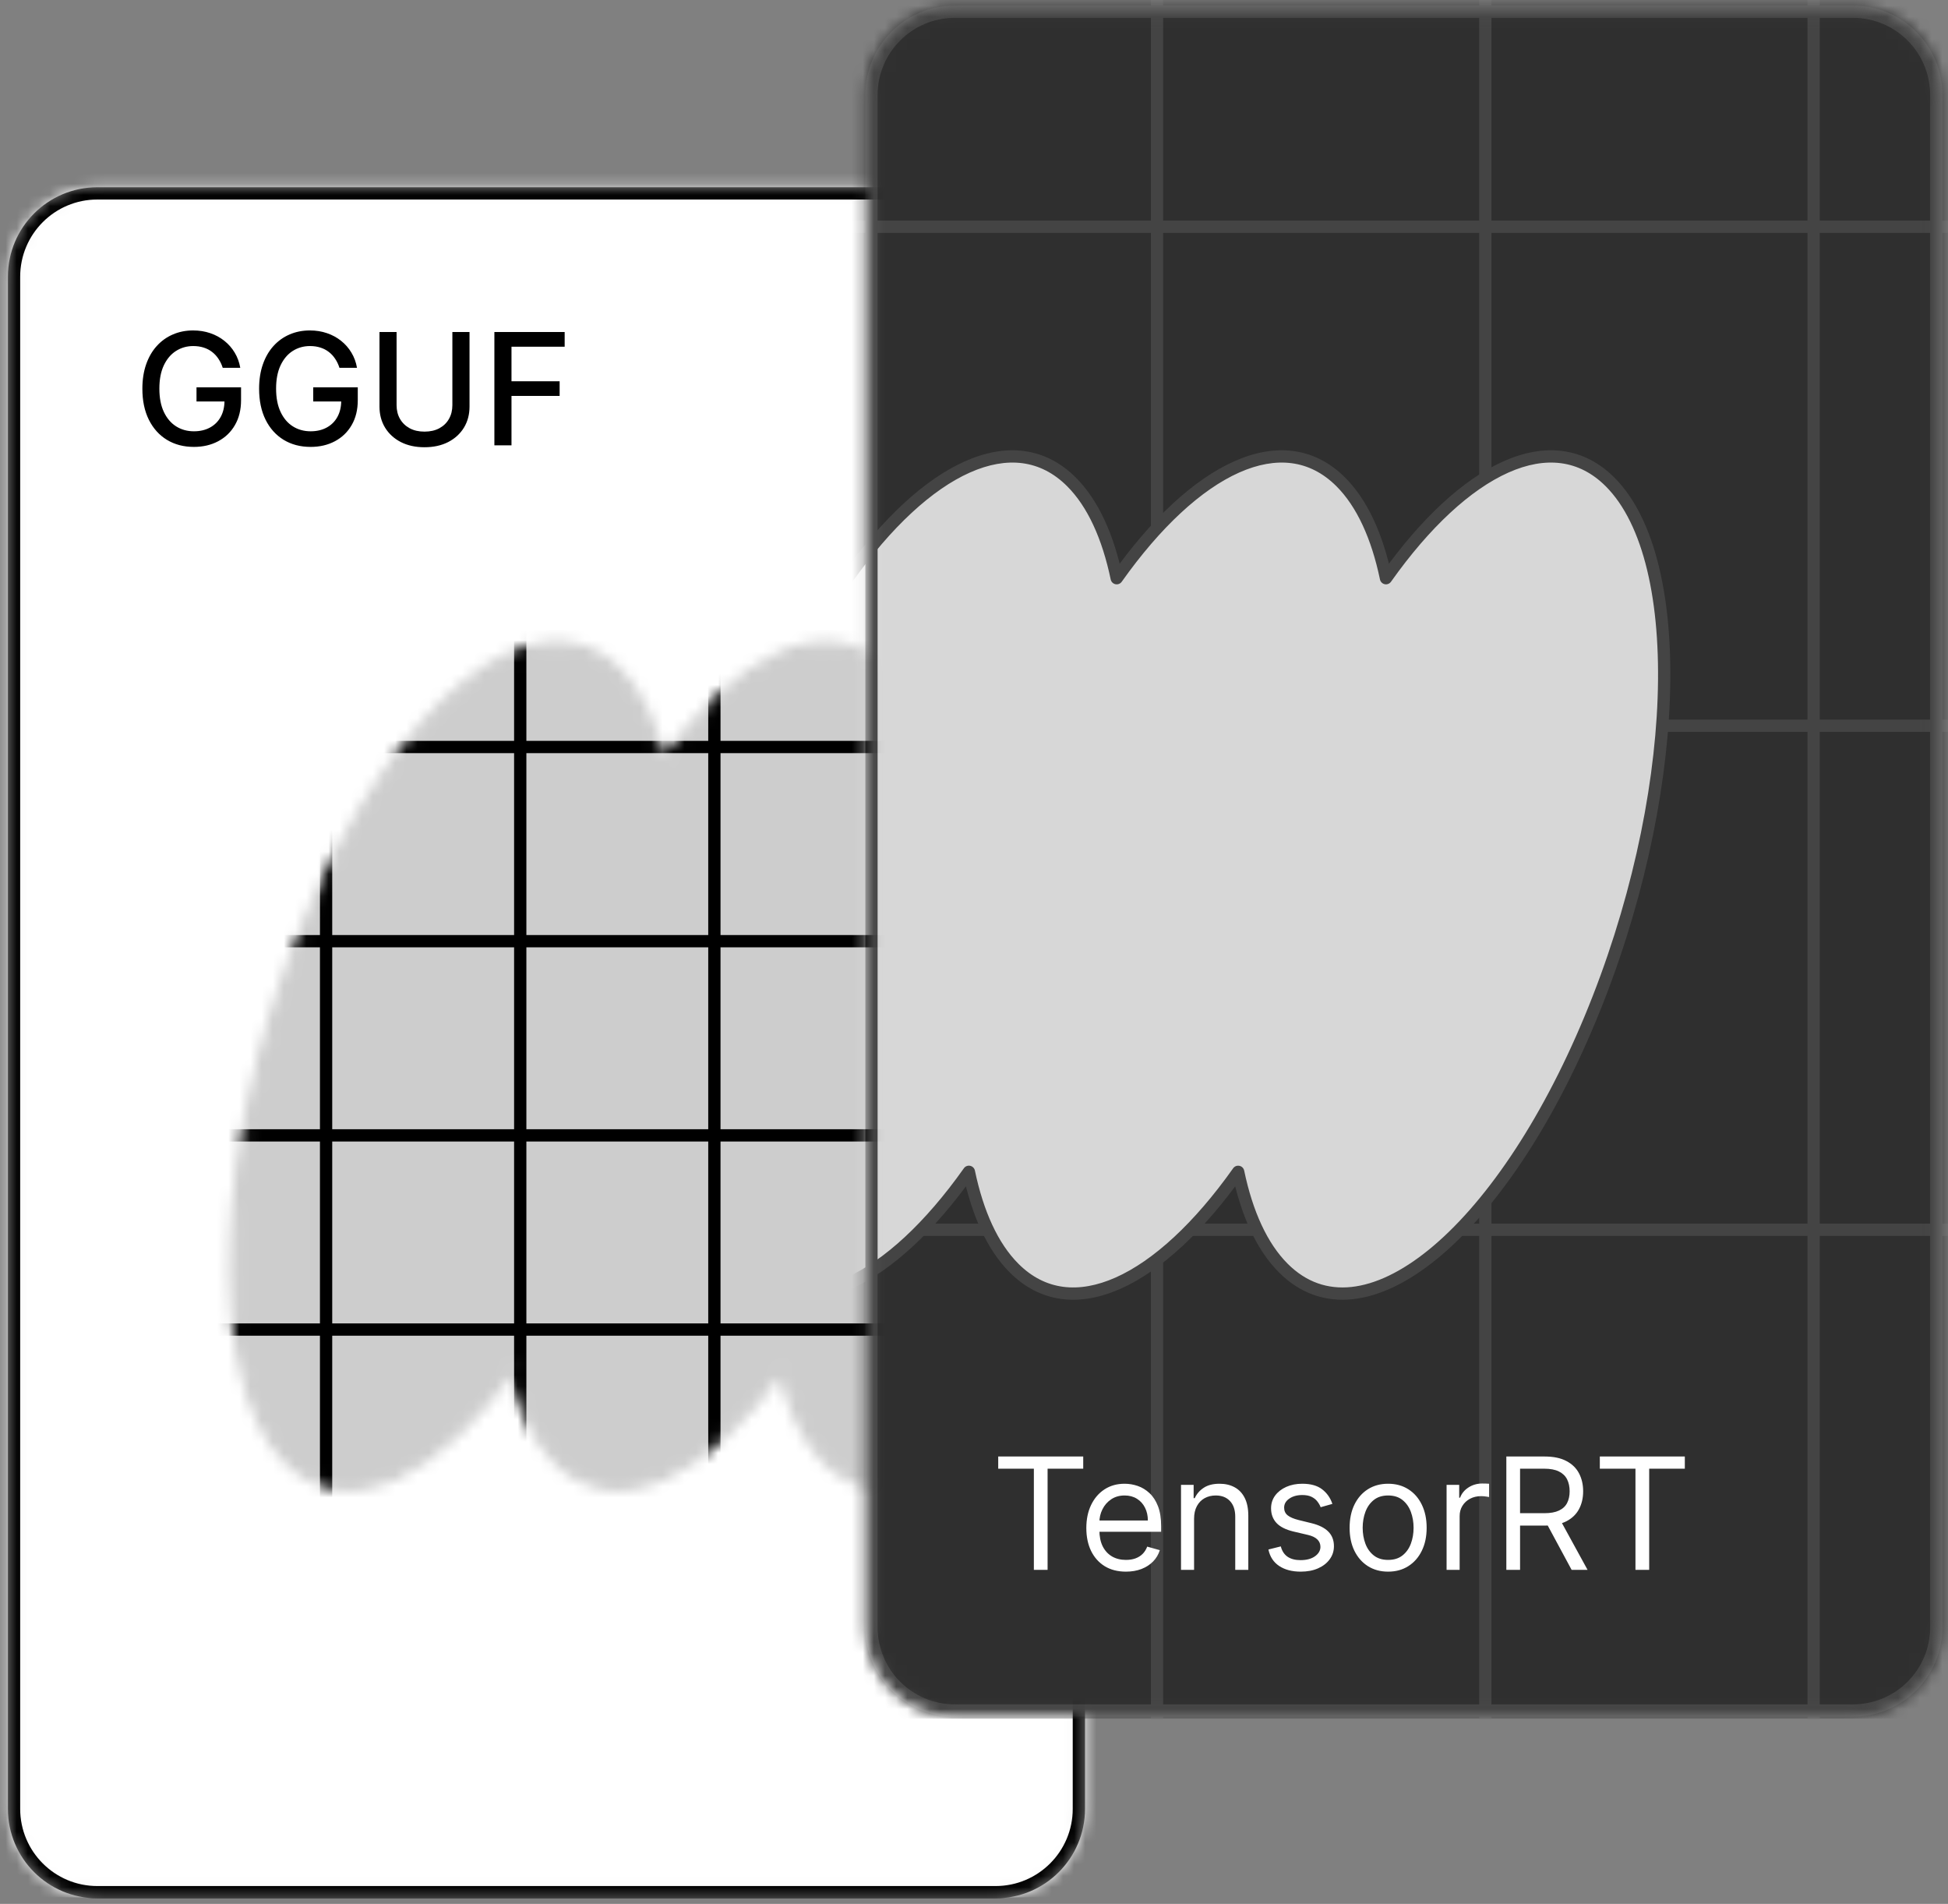 <svg width="175" height="171" viewBox="0 0 175 171" fill="none" xmlns="http://www.w3.org/2000/svg">
<rect x="0" y="0" width="175" height="171" fill="#808080" stroke="none"/>
<mask id="mask0_335_8197" style="mask-type:alpha" maskUnits="userSpaceOnUse" x="0" y="16" width="98" height="155">
<path d="M8.745 17.369C4.612 17.369 1.262 20.72 1.262 24.853L1.262 162.465C1.262 166.598 4.612 169.948 8.745 169.948L89.438 169.948C93.571 169.948 96.921 166.598 96.921 162.465L96.921 24.853C96.921 20.72 93.571 17.369 89.438 17.369L8.745 17.369Z" fill="white" stroke="black" stroke-width="1.103"/>
</mask>
<g mask="url(#mask0_335_8197)">
<path d="M8.745 17.369C4.612 17.369 1.262 20.72 1.262 24.853L1.262 162.465C1.262 166.598 4.612 169.948 8.745 169.948L89.438 169.948C93.571 169.948 96.921 166.598 96.921 162.465L96.921 24.853C96.921 20.72 93.571 17.369 89.438 17.369L8.745 17.369Z" fill="#454545" stroke="black" stroke-width="1.103"/>
<rect x="-2.499" y="-7.482" width="116.916" height="177.895" fill="white"/>
<mask id="mask1_335_8197" style="mask-type:alpha" maskUnits="userSpaceOnUse" x="20" y="57" width="138" height="77">
<path fill-rule="evenodd" clip-rule="evenodd" d="M127.917 60.427C122.75 55.26 114.833 59.121 107.781 69.076C107.002 65.35 105.653 62.356 103.722 60.425C98.556 55.259 90.641 59.118 83.59 69.069C82.811 65.346 81.462 62.355 79.532 60.425C74.366 55.258 66.451 59.118 59.4 69.068C58.621 65.345 57.273 62.354 55.343 60.425C48.22 53.302 35.875 63.334 27.768 82.832C19.662 102.329 18.865 123.909 25.987 131.031C31.154 136.198 39.068 132.338 46.119 122.388C46.898 126.111 48.247 129.102 50.177 131.031C55.343 136.198 63.258 132.338 70.309 122.387C71.088 126.111 72.437 129.102 74.366 131.032C79.534 136.2 87.45 132.338 94.503 122.383C95.282 126.109 96.63 129.103 98.561 131.034C103.729 136.201 111.645 132.339 118.697 122.385C119.476 126.109 120.825 129.101 122.755 131.031C129.878 138.154 142.223 128.122 150.329 108.625C158.436 89.127 159.233 67.547 152.111 60.425C146.943 55.257 139.027 59.119 131.975 69.073C131.196 65.349 129.847 62.357 127.917 60.427Z" fill="#FF8577"/>
<path d="M107.781 69.076L107.241 69.189C107.286 69.404 107.454 69.572 107.669 69.617C107.883 69.661 108.104 69.574 108.231 69.395L107.781 69.076ZM127.917 60.427L128.307 60.037L127.917 60.427ZM103.722 60.425L104.112 60.035L103.722 60.425ZM83.59 69.069L83.05 69.182C83.095 69.397 83.263 69.565 83.477 69.61C83.692 69.654 83.913 69.567 84.04 69.388L83.59 69.069ZM59.4 69.068L58.86 69.181C58.905 69.396 59.073 69.564 59.288 69.609C59.503 69.653 59.723 69.566 59.85 69.387L59.4 69.068ZM27.768 82.832L27.259 82.62L27.768 82.832ZM25.987 131.031L26.377 130.641V130.641L25.987 131.031ZM46.119 122.388L46.659 122.275C46.614 122.06 46.447 121.892 46.232 121.848C46.017 121.803 45.796 121.89 45.669 122.069L46.119 122.388ZM50.177 131.031L49.786 131.422L49.786 131.422L50.177 131.031ZM70.309 122.387L70.849 122.274C70.804 122.06 70.636 121.892 70.421 121.847C70.207 121.803 69.986 121.889 69.859 122.068L70.309 122.387ZM74.366 131.032L73.976 131.422L73.976 131.422L74.366 131.032ZM94.503 122.383L95.043 122.27C94.998 122.055 94.83 121.887 94.615 121.843C94.4 121.798 94.179 121.885 94.052 122.064L94.503 122.383ZM98.561 131.034L98.951 130.644L98.561 131.034ZM118.697 122.385L119.237 122.272C119.192 122.057 119.024 121.889 118.81 121.845C118.595 121.8 118.374 121.887 118.247 122.066L118.697 122.385ZM122.755 131.031L123.145 130.641L123.145 130.641L122.755 131.031ZM150.329 108.625L150.839 108.836L150.329 108.625ZM152.111 60.425L152.501 60.035L152.501 60.035L152.111 60.425ZM131.975 69.073L131.435 69.186C131.48 69.401 131.648 69.569 131.863 69.614C132.077 69.658 132.298 69.571 132.425 69.392L131.975 69.073ZM108.231 69.395C111.73 64.457 115.402 61.092 118.781 59.585C120.464 58.834 122.055 58.553 123.51 58.745C124.959 58.937 126.314 59.604 127.527 60.817L128.307 60.037C126.937 58.666 125.364 57.878 123.655 57.651C121.952 57.426 120.154 57.764 118.331 58.577C114.697 60.198 110.885 63.741 107.331 68.757L108.231 69.395ZM103.332 60.815C105.158 62.641 106.473 65.517 107.241 69.189L108.321 68.963C107.531 65.182 106.149 62.072 104.112 60.035L103.332 60.815ZM84.04 69.388C87.538 64.452 91.209 61.088 94.588 59.582C96.27 58.832 97.861 58.551 99.316 58.744C100.765 58.936 102.119 59.602 103.332 60.815L104.112 60.035C102.742 58.665 101.17 57.877 99.461 57.65C97.759 57.424 95.961 57.762 94.138 58.574C90.505 60.194 86.693 63.736 83.14 68.75L84.04 69.388ZM79.142 60.815C80.967 62.639 82.282 65.513 83.05 69.182L84.13 68.956C83.339 65.178 81.958 62.07 79.922 60.035L79.142 60.815ZM59.85 69.387C63.348 64.451 67.02 61.087 70.398 59.581C72.081 58.831 73.671 58.55 75.126 58.743C76.575 58.935 77.929 59.602 79.142 60.815L79.922 60.035C78.552 58.664 76.98 57.876 75.271 57.649C73.569 57.424 71.771 57.761 69.948 58.574C66.315 60.194 62.503 63.735 58.95 68.749L59.85 69.387ZM54.953 60.815C56.777 62.639 58.092 65.513 58.86 69.181L59.94 68.955C59.15 65.178 57.768 62.07 55.733 60.035L54.953 60.815ZM28.278 83.043C32.311 73.342 37.379 66.05 42.273 62.074C44.719 60.086 47.086 58.956 49.228 58.728C51.345 58.502 53.288 59.15 54.953 60.815L55.733 60.035C53.836 58.138 51.565 57.369 49.111 57.63C46.682 57.889 44.12 59.151 41.577 61.217C36.49 65.351 31.332 72.823 27.259 82.62L28.278 83.043ZM26.377 130.641C24.695 128.959 23.444 126.382 22.657 123.108C21.872 119.84 21.558 115.918 21.718 111.592C22.038 102.941 24.248 92.736 28.278 83.043L27.259 82.62C23.183 92.424 20.941 102.758 20.616 111.552C20.453 115.948 20.769 119.975 21.584 123.366C22.398 126.751 23.718 129.543 25.597 131.422L26.377 130.641ZM45.669 122.069C42.171 127.005 38.5 130.369 35.122 131.875C33.439 132.625 31.848 132.906 30.393 132.713C28.945 132.521 27.59 131.854 26.377 130.641L25.597 131.422C26.967 132.792 28.54 133.58 30.248 133.807C31.951 134.032 33.748 133.695 35.571 132.882C39.205 131.263 43.016 127.721 46.569 122.707L45.669 122.069ZM50.567 130.641C48.742 128.817 47.427 125.943 46.659 122.275L45.579 122.501C46.37 126.278 47.751 129.386 49.786 131.422L50.567 130.641ZM69.859 122.068C66.361 127.005 62.689 130.369 59.311 131.875C57.628 132.625 56.038 132.906 54.583 132.713C53.134 132.521 51.78 131.854 50.567 130.641L49.786 131.422C51.157 132.792 52.729 133.58 54.438 133.807C56.14 134.032 57.938 133.695 59.761 132.882C63.394 131.262 67.206 127.721 70.759 122.706L69.859 122.068ZM74.757 130.642C72.932 128.818 71.617 125.943 70.849 122.274L69.769 122.5C70.559 126.279 71.941 129.387 73.976 131.422L74.757 130.642ZM94.052 122.064C90.554 127.002 86.882 130.368 83.503 131.874C81.82 132.625 80.229 132.906 78.773 132.714C77.324 132.522 75.97 131.855 74.757 130.642L73.976 131.422C75.347 132.793 76.919 133.581 78.629 133.808C80.331 134.033 82.129 133.695 83.952 132.882C87.587 131.261 91.399 127.718 94.953 122.702L94.052 122.064ZM98.951 130.644C97.126 128.818 95.81 125.942 95.043 122.27L93.963 122.496C94.753 126.277 96.135 129.387 98.171 131.424L98.951 130.644ZM118.247 122.066C114.749 127.004 111.076 130.369 107.698 131.876C106.014 132.627 104.424 132.908 102.968 132.715C101.519 132.523 100.165 131.857 98.951 130.644L98.171 131.424C99.542 132.794 101.114 133.583 102.823 133.809C104.526 134.035 106.324 133.697 108.147 132.884C111.781 131.263 115.594 127.72 119.147 122.704L118.247 122.066ZM123.145 130.641C121.32 128.817 120.005 125.942 119.237 122.272L118.157 122.498C118.948 126.277 120.329 129.386 122.365 131.422L123.145 130.641ZM149.82 108.413C145.787 118.114 140.719 125.406 135.825 129.382C133.378 131.371 131.012 132.5 128.87 132.728C126.752 132.954 124.81 132.306 123.145 130.641L122.365 131.422C124.262 133.318 126.533 134.087 128.987 133.826C131.416 133.567 133.978 132.305 136.521 130.239C141.608 126.106 146.766 118.633 150.839 108.836L149.82 108.413ZM151.721 60.815C153.403 62.497 154.654 65.074 155.441 68.348C156.226 71.616 156.539 75.538 156.38 79.864C156.06 88.515 153.85 98.72 149.82 108.413L150.839 108.836C154.915 99.032 157.157 88.698 157.482 79.904C157.645 75.508 157.329 71.481 156.514 68.09C155.7 64.705 154.38 61.913 152.501 60.035L151.721 60.815ZM132.425 69.392C135.924 64.454 139.596 61.089 142.974 59.582C144.658 58.831 146.249 58.55 147.704 58.743C149.153 58.935 150.507 59.602 151.721 60.815L152.501 60.035C151.131 58.664 149.558 57.876 147.849 57.649C146.146 57.424 144.348 57.761 142.525 58.575C138.891 60.195 135.079 63.738 131.525 68.754L132.425 69.392ZM127.527 60.817C129.352 62.642 130.667 65.516 131.435 69.186L132.515 68.96C131.725 65.181 130.343 62.072 128.307 60.037L127.527 60.817Z" fill="black"/>
</mask>
<g mask="url(#mask1_335_8197)">
<rect x="-23.028" y="15.613" width="120.4" height="120.4" fill="#CDCDCD"/>
<path d="M81.618 15.613V136.013" stroke="black" stroke-width="1.103"/>
<path d="M96.809 119.416L-23.591 119.416" stroke="black" stroke-width="1.103"/>
<path d="M64.177 15.613V136.013" stroke="black" stroke-width="1.103"/>
<path d="M96.809 101.975L-23.591 101.975" stroke="black" stroke-width="1.103"/>
<path d="M46.736 15.613V136.013" stroke="black" stroke-width="1.103"/>
<path d="M96.809 84.534L-23.591 84.534" stroke="black" stroke-width="1.103"/>
<path d="M29.294 15.613V136.013" stroke="black" stroke-width="1.103"/>
<path d="M96.809 67.093L-23.591 67.093" stroke="black" stroke-width="1.103"/>
</g>
<path d="M8.745 17.369C4.612 17.369 1.262 20.72 1.262 24.853L1.262 162.465C1.262 166.598 4.612 169.948 8.745 169.948L89.438 169.948C93.571 169.948 96.921 166.598 96.921 162.465L96.921 24.853C96.921 20.72 93.571 17.369 89.438 17.369L8.745 17.369Z" stroke="black" stroke-width="1.103"/>
<path d="M20.009 33.035C19.913 32.733 19.784 32.463 19.621 32.224C19.462 31.983 19.272 31.777 19.05 31.608C18.828 31.436 18.574 31.305 18.289 31.215C18.007 31.126 17.697 31.081 17.359 31.081C16.786 31.081 16.269 31.229 15.808 31.523C15.347 31.818 14.983 32.251 14.714 32.821C14.449 33.388 14.317 34.082 14.317 34.904C14.317 35.729 14.451 36.427 14.719 36.997C14.988 37.567 15.356 38 15.823 38.295C16.29 38.59 16.822 38.737 17.419 38.737C17.972 38.737 18.455 38.624 18.866 38.399C19.28 38.174 19.6 37.856 19.825 37.445C20.054 37.03 20.168 36.543 20.168 35.983L20.566 36.057H17.653V34.79H21.655V35.948C21.655 36.803 21.472 37.546 21.108 38.175C20.747 38.802 20.246 39.286 19.606 39.627C18.97 39.968 18.241 40.139 17.419 40.139C16.497 40.139 15.689 39.927 14.993 39.503C14.3 39.079 13.76 38.477 13.372 37.698C12.984 36.916 12.79 35.988 12.79 34.914C12.79 34.102 12.903 33.373 13.128 32.727C13.354 32.08 13.67 31.532 14.078 31.081C14.489 30.627 14.971 30.28 15.525 30.042C16.082 29.8 16.69 29.679 17.349 29.679C17.899 29.679 18.412 29.76 18.886 29.923C19.363 30.085 19.787 30.315 20.158 30.614C20.533 30.912 20.843 31.267 21.088 31.678C21.333 32.085 21.499 32.538 21.585 33.035H20.009ZM30.495 33.035C30.399 32.733 30.27 32.463 30.108 32.224C29.949 31.983 29.758 31.777 29.536 31.608C29.314 31.436 29.06 31.305 28.775 31.215C28.494 31.126 28.184 31.081 27.846 31.081C27.272 31.081 26.755 31.229 26.294 31.523C25.834 31.818 25.469 32.251 25.201 32.821C24.936 33.388 24.803 34.082 24.803 34.904C24.803 35.729 24.937 36.427 25.206 36.997C25.474 37.567 25.842 38 26.309 38.295C26.777 38.59 27.309 38.737 27.905 38.737C28.459 38.737 28.941 38.624 29.352 38.399C29.766 38.174 30.086 37.856 30.311 37.445C30.54 37.03 30.654 36.543 30.654 35.983L31.052 36.057H28.139V34.79H32.141V35.948C32.141 36.803 31.959 37.546 31.594 38.175C31.233 38.802 30.732 39.286 30.093 39.627C29.456 39.968 28.727 40.139 27.905 40.139C26.984 40.139 26.175 39.927 25.479 39.503C24.786 39.079 24.246 38.477 23.858 37.698C23.471 36.916 23.277 35.988 23.277 34.914C23.277 34.102 23.389 33.373 23.615 32.727C23.84 32.08 24.157 31.532 24.564 31.081C24.975 30.627 25.458 30.28 26.011 30.042C26.568 29.8 27.176 29.679 27.836 29.679C28.386 29.679 28.898 29.76 29.372 29.923C29.849 30.085 30.273 30.315 30.645 30.614C31.019 30.912 31.329 31.267 31.574 31.678C31.82 32.085 31.985 32.538 32.071 33.035H30.495ZM40.639 29.818H42.18V36.515C42.18 37.227 42.013 37.859 41.678 38.409C41.343 38.956 40.872 39.387 40.266 39.702C39.659 40.013 38.948 40.169 38.133 40.169C37.321 40.169 36.612 40.013 36.005 39.702C35.399 39.387 34.928 38.956 34.593 38.409C34.258 37.859 34.091 37.227 34.091 36.515V29.818H35.627V36.391C35.627 36.851 35.728 37.261 35.931 37.619C36.136 37.977 36.426 38.258 36.801 38.464C37.175 38.666 37.619 38.767 38.133 38.767C38.65 38.767 39.096 38.666 39.47 38.464C39.848 38.258 40.137 37.977 40.336 37.619C40.538 37.261 40.639 36.851 40.639 36.391V29.818ZM44.413 40V29.818H50.727V31.141H45.95V34.243H50.275V35.56H45.95V40H44.413Z" fill="black"/>
</g>
<mask id="mask2_335_8197" style="mask-type:alpha" maskUnits="userSpaceOnUse" x="77" y="0" width="98" height="155">
<path d="M166.465 153.63C170.598 153.63 173.948 150.28 173.948 146.147L173.948 8.535C173.948 4.402 170.598 1.052 166.465 1.052L85.772 1.052C81.639 1.052 78.289 4.402 78.289 8.535L78.289 146.147C78.289 150.28 81.639 153.63 85.772 153.63L166.465 153.63Z" fill="white" stroke="black" stroke-width="1.103"/>
</mask>
<g mask="url(#mask2_335_8197)">
<path d="M166.465 153.63C170.598 153.63 173.948 150.28 173.948 146.147L173.948 8.535C173.948 4.402 170.598 1.052 166.465 1.052L85.772 1.052C81.639 1.052 78.289 4.402 78.289 8.535L78.289 146.147C78.289 150.28 81.639 153.63 85.772 153.63L166.465 153.63Z" fill="#444444" stroke="#444444" stroke-width="1.103"/>
<rect x="74.445" y="-23.998" width="116.883" height="178.364" fill="#2F2F2F"/>
<path d="M190.782 110.454L73.899 110.454" stroke="#444444" stroke-width="1.103"/>
<path d="M162.927 -23.998V154.366" stroke="#444444" stroke-width="1.103"/>
<path d="M190.782 65.184L73.899 65.184" stroke="#444444" stroke-width="1.103"/>
<path d="M133.433 -23.998V154.366" stroke="#444444" stroke-width="1.103"/>
<path d="M190.782 20.366L73.899 20.366" stroke="#444444" stroke-width="1.103"/>
<path d="M103.939 -23.998V154.366" stroke="#444444" stroke-width="1.103"/>
<path fill-rule="evenodd" clip-rule="evenodd" d="M42.713 113.891C47.88 119.059 55.797 115.197 62.849 105.243C63.628 108.969 64.977 111.963 66.907 113.894C72.074 119.06 79.989 115.2 87.041 105.248C87.82 108.972 89.168 111.964 91.098 113.894C96.265 119.06 104.179 115.201 111.231 105.25C112.01 108.973 113.358 111.964 115.288 113.894C122.41 121.016 134.756 110.984 142.862 91.487C150.969 71.989 151.766 50.409 144.644 43.287C139.477 38.12 131.563 41.98 124.511 51.931C123.732 48.207 122.384 45.217 120.454 43.287C115.287 38.12 107.372 41.98 100.321 51.932C99.542 48.208 98.193 45.217 96.263 43.287C91.096 38.12 83.18 41.981 76.127 51.936C75.349 48.209 74 45.216 72.069 43.285C66.901 38.117 58.985 41.979 51.933 51.934C51.154 48.209 49.805 45.217 47.875 43.287C40.752 36.164 28.407 46.196 20.3 65.694C12.194 85.191 11.396 106.771 18.519 113.894C23.686 119.061 31.603 115.199 38.655 105.244C39.434 108.969 40.783 111.961 42.713 113.891Z" fill="#D7D7D7"/>
<path d="M62.849 105.243L63.389 105.13C63.344 104.915 63.176 104.747 62.961 104.703C62.746 104.658 62.526 104.745 62.399 104.924L62.849 105.243ZM42.713 113.891L43.103 113.501L42.713 113.891ZM87.041 105.248L87.581 105.135C87.536 104.921 87.368 104.753 87.153 104.708C86.938 104.664 86.718 104.75 86.591 104.929L87.041 105.248ZM111.231 105.25L111.771 105.137C111.726 104.922 111.558 104.754 111.343 104.71C111.128 104.665 110.907 104.752 110.78 104.931L111.231 105.25ZM115.288 113.894L115.678 113.504L115.678 113.504L115.288 113.894ZM142.862 91.487L143.372 91.699L142.862 91.487ZM144.644 43.287L144.253 43.677L144.253 43.677L144.644 43.287ZM124.511 51.931L123.971 52.044C124.016 52.258 124.184 52.426 124.399 52.471C124.614 52.516 124.835 52.429 124.961 52.25L124.511 51.931ZM120.454 43.287L120.844 42.897L120.844 42.897L120.454 43.287ZM100.321 51.932L99.781 52.045C99.826 52.26 99.994 52.428 100.208 52.472C100.423 52.517 100.644 52.43 100.771 52.251L100.321 51.932ZM96.263 43.287L96.653 42.897L96.653 42.897L96.263 43.287ZM76.127 51.936L75.588 52.048C75.632 52.263 75.8 52.431 76.015 52.476C76.23 52.52 76.451 52.434 76.578 52.255L76.127 51.936ZM72.069 43.285L71.679 43.675L72.069 43.285ZM51.933 51.934L51.393 52.047C51.438 52.262 51.605 52.429 51.82 52.474C52.035 52.519 52.256 52.432 52.383 52.253L51.933 51.934ZM47.875 43.287L48.265 42.897L48.265 42.897L47.875 43.287ZM20.3 65.694L19.791 65.482L20.3 65.694ZM18.519 113.894L18.129 114.284L18.129 114.284L18.519 113.894ZM38.655 105.244L39.195 105.131C39.15 104.917 38.982 104.749 38.767 104.704C38.553 104.66 38.332 104.746 38.205 104.925L38.655 105.244ZM62.399 104.924C58.9 109.862 55.228 113.227 51.849 114.734C50.166 115.485 48.575 115.766 47.12 115.573C45.671 115.381 44.316 114.715 43.103 113.501L42.323 114.282C43.693 115.652 45.266 116.441 46.975 116.667C48.678 116.892 50.476 116.555 52.299 115.742C55.933 114.121 59.745 110.578 63.299 105.562L62.399 104.924ZM67.298 113.504C65.472 111.678 64.156 108.802 63.389 105.13L62.309 105.356C63.099 109.137 64.481 112.247 66.517 114.284L67.298 113.504ZM86.591 104.929C83.093 109.866 79.421 113.23 76.043 114.737C74.359 115.487 72.769 115.768 71.314 115.575C69.865 115.383 68.511 114.717 67.298 113.504L66.517 114.284C67.888 115.654 69.46 116.443 71.169 116.669C72.871 116.895 74.669 116.557 76.492 115.744C80.126 114.124 83.937 110.582 87.491 105.567L86.591 104.929ZM91.489 113.504C89.664 111.679 88.349 108.805 87.581 105.135L86.501 105.361C87.291 109.14 88.673 112.248 90.708 114.284L91.489 113.504ZM110.78 104.931C107.282 109.867 103.611 113.231 100.233 114.737C98.55 115.487 96.96 115.768 95.504 115.575C94.056 115.383 92.701 114.717 91.489 113.504L90.708 114.284C92.078 115.654 93.651 116.442 95.359 116.669C97.062 116.895 98.859 116.557 100.682 115.745C104.316 114.125 108.127 110.583 111.681 105.569L110.78 104.931ZM115.678 113.504C113.854 111.679 112.538 108.806 111.771 105.137L110.691 105.363C111.481 109.141 112.862 112.249 114.898 114.284L115.678 113.504ZM142.353 91.275C138.319 100.976 133.252 108.268 128.358 112.245C125.911 114.233 123.545 115.362 121.403 115.591C119.285 115.816 117.342 115.168 115.678 113.504L114.898 114.284C116.794 116.181 119.066 116.949 121.52 116.688C123.948 116.429 126.511 115.168 129.054 113.101C134.14 108.968 139.299 101.495 143.372 91.699L142.353 91.275ZM144.253 43.677C145.936 45.359 147.187 47.936 147.974 51.21C148.759 54.478 149.072 58.4 148.912 62.726C148.593 71.377 146.383 81.582 142.353 91.275L143.372 91.699C147.448 81.894 149.69 71.56 150.015 62.767C150.178 58.37 149.861 54.343 149.046 50.952C148.233 47.568 146.912 44.776 145.034 42.897L144.253 43.677ZM124.961 52.25C128.459 47.313 132.131 43.95 135.509 42.444C137.192 41.693 138.782 41.413 140.237 41.605C141.686 41.797 143.04 42.464 144.253 43.677L145.034 42.897C143.664 41.527 142.091 40.738 140.382 40.512C138.68 40.286 136.882 40.623 135.06 41.436C131.426 43.056 127.615 46.597 124.061 51.612L124.961 52.25ZM120.064 43.677C121.888 45.501 123.204 48.375 123.971 52.044L125.051 51.818C124.261 48.04 122.879 44.932 120.844 42.897L120.064 43.677ZM100.771 52.251C104.269 47.314 107.941 43.95 111.319 42.444C113.002 41.694 114.593 41.413 116.048 41.605C117.496 41.797 118.851 42.464 120.064 43.677L120.844 42.897C119.474 41.526 117.901 40.738 116.193 40.512C114.49 40.286 112.693 40.623 110.87 41.436C107.236 43.056 103.424 46.598 99.871 51.613L100.771 52.251ZM95.873 43.677C97.698 45.501 99.013 48.376 99.781 52.045L100.861 51.819C100.07 48.041 98.689 44.932 96.653 42.897L95.873 43.677ZM76.578 52.255C80.076 47.316 83.748 43.951 87.127 42.444C88.81 41.694 90.401 41.413 91.856 41.605C93.305 41.797 94.66 42.464 95.873 43.677L96.653 42.897C95.283 41.526 93.71 40.738 92.001 40.511C90.299 40.286 88.501 40.624 86.677 41.437C83.043 43.057 79.231 46.6 75.677 51.617L76.578 52.255ZM71.679 43.675C73.504 45.5 74.82 48.377 75.588 52.048L76.668 51.823C75.877 48.042 74.495 44.931 72.459 42.895L71.679 43.675ZM52.383 52.253C55.881 47.315 59.553 43.949 62.932 42.442C64.616 41.691 66.207 41.41 67.662 41.603C69.111 41.795 70.465 42.462 71.679 43.675L72.459 42.895C71.089 41.524 69.516 40.736 67.807 40.509C66.104 40.284 64.306 40.621 62.483 41.434C58.849 43.055 55.036 46.598 51.483 51.615L52.383 52.253ZM47.485 43.677C49.309 45.502 50.625 48.377 51.393 52.047L52.473 51.821C51.682 48.042 50.301 44.932 48.265 42.897L47.485 43.677ZM20.81 65.906C24.843 56.205 29.911 48.913 34.804 44.936C37.251 42.948 39.617 41.818 41.76 41.59C43.877 41.364 45.82 42.013 47.485 43.677L48.265 42.897C46.368 41 44.097 40.231 41.643 40.493C39.214 40.751 36.652 42.013 34.109 44.08C29.022 48.213 23.864 55.685 19.791 65.482L20.81 65.906ZM18.909 113.504C17.227 111.821 15.976 109.245 15.189 105.971C14.404 102.702 14.09 98.78 14.25 94.455C14.57 85.803 16.78 75.599 20.81 65.906L19.791 65.482C15.714 75.287 13.473 85.621 13.148 94.414C12.985 98.811 13.301 102.838 14.116 106.228C14.93 109.613 16.25 112.405 18.129 114.284L18.909 113.504ZM38.205 104.925C34.706 109.864 31.034 113.229 27.655 114.736C25.972 115.487 24.381 115.768 22.926 115.575C21.477 115.383 20.122 114.717 18.909 113.504L18.129 114.284C19.499 115.654 21.072 116.443 22.781 116.669C24.484 116.895 26.282 116.557 28.105 115.744C31.739 114.123 35.551 110.58 39.105 105.563L38.205 104.925ZM43.103 113.501C41.278 111.677 39.963 108.802 39.195 105.131L38.115 105.357C38.906 109.137 40.287 112.246 42.323 114.282L43.103 113.501Z" fill="#444444"/>
<path d="M166.465 153.63C170.598 153.63 173.948 150.28 173.948 146.147L173.948 8.535C173.948 4.402 170.598 1.052 166.465 1.052L85.772 1.052C81.639 1.052 78.289 4.402 78.289 8.535L78.289 146.147C78.289 150.28 81.639 153.63 85.772 153.63L166.465 153.63Z" stroke="#444444" stroke-width="1.103"/>
<path d="M89.676 131.912V130.818H97.312V131.912H94.111V141H92.878V131.912H89.676ZM101.151 141.159C100.415 141.159 99.78 140.997 99.246 140.672C98.716 140.344 98.307 139.886 98.019 139.3C97.733 138.71 97.591 138.024 97.591 137.241C97.591 136.459 97.733 135.77 98.019 135.173C98.307 134.573 98.708 134.106 99.222 133.771C99.739 133.433 100.342 133.264 101.031 133.264C101.429 133.264 101.822 133.33 102.21 133.463C102.597 133.596 102.95 133.811 103.268 134.109C103.587 134.404 103.84 134.795 104.029 135.283C104.218 135.77 104.312 136.37 104.312 137.082V137.579H98.426V136.565H103.119C103.119 136.134 103.033 135.75 102.861 135.412C102.692 135.074 102.45 134.807 102.135 134.611C101.823 134.416 101.455 134.318 101.031 134.318C100.564 134.318 100.16 134.434 99.818 134.666C99.48 134.895 99.22 135.193 99.038 135.561C98.855 135.929 98.764 136.323 98.764 136.744V137.42C98.764 137.997 98.864 138.486 99.062 138.887C99.265 139.285 99.545 139.588 99.903 139.797C100.261 140.002 100.677 140.105 101.151 140.105C101.459 140.105 101.737 140.062 101.986 139.976C102.238 139.886 102.455 139.754 102.637 139.578C102.819 139.399 102.96 139.177 103.06 138.912L104.193 139.23C104.074 139.615 103.873 139.953 103.592 140.244C103.31 140.533 102.962 140.758 102.548 140.92C102.133 141.079 101.668 141.159 101.151 141.159ZM107.271 136.406V141H106.097V133.364H107.231V134.557H107.33C107.509 134.169 107.781 133.857 108.146 133.622C108.51 133.383 108.981 133.264 109.558 133.264C110.075 133.264 110.527 133.37 110.915 133.582C111.303 133.791 111.604 134.109 111.82 134.537C112.035 134.961 112.143 135.498 112.143 136.148V141H110.969V136.227C110.969 135.627 110.814 135.16 110.502 134.825C110.191 134.487 109.763 134.318 109.219 134.318C108.845 134.318 108.51 134.399 108.215 134.562C107.924 134.724 107.693 134.961 107.524 135.273C107.355 135.584 107.271 135.962 107.271 136.406ZM119.696 135.074L118.642 135.372C118.576 135.196 118.478 135.026 118.349 134.86C118.223 134.691 118.05 134.552 117.831 134.442C117.613 134.333 117.333 134.278 116.991 134.278C116.524 134.278 116.135 134.386 115.823 134.602C115.515 134.814 115.361 135.084 115.361 135.412C115.361 135.704 115.467 135.934 115.679 136.103C115.891 136.272 116.222 136.413 116.673 136.526L117.807 136.804C118.489 136.97 118.998 137.223 119.333 137.565C119.668 137.903 119.835 138.338 119.835 138.872C119.835 139.31 119.709 139.701 119.457 140.045C119.209 140.39 118.861 140.662 118.413 140.861C117.966 141.06 117.445 141.159 116.852 141.159C116.073 141.159 115.429 140.99 114.918 140.652C114.408 140.314 114.085 139.82 113.949 139.17L115.062 138.892C115.168 139.303 115.369 139.611 115.664 139.817C115.962 140.022 116.352 140.125 116.832 140.125C117.379 140.125 117.813 140.009 118.135 139.777C118.46 139.542 118.622 139.26 118.622 138.932C118.622 138.667 118.529 138.445 118.344 138.266C118.158 138.083 117.873 137.947 117.488 137.858L116.216 137.56C115.516 137.394 115.003 137.137 114.675 136.789C114.35 136.438 114.187 135.999 114.187 135.472C114.187 135.041 114.308 134.66 114.55 134.328C114.796 133.997 115.129 133.736 115.55 133.548C115.974 133.359 116.454 133.264 116.991 133.264C117.747 133.264 118.34 133.43 118.771 133.761C119.205 134.093 119.514 134.53 119.696 135.074ZM124.703 141.159C124.014 141.159 123.409 140.995 122.889 140.667C122.372 140.339 121.967 139.88 121.676 139.29C121.387 138.7 121.243 138.01 121.243 137.222C121.243 136.426 121.387 135.732 121.676 135.138C121.967 134.545 122.372 134.084 122.889 133.756C123.409 133.428 124.014 133.264 124.703 133.264C125.393 133.264 125.996 133.428 126.513 133.756C127.033 134.084 127.438 134.545 127.726 135.138C128.018 135.732 128.164 136.426 128.164 137.222C128.164 138.01 128.018 138.7 127.726 139.29C127.438 139.88 127.033 140.339 126.513 140.667C125.996 140.995 125.393 141.159 124.703 141.159ZM124.703 140.105C125.227 140.105 125.658 139.971 125.996 139.702C126.334 139.434 126.584 139.081 126.747 138.643C126.909 138.206 126.99 137.732 126.99 137.222C126.99 136.711 126.909 136.235 126.747 135.795C126.584 135.354 126.334 134.998 125.996 134.726C125.658 134.454 125.227 134.318 124.703 134.318C124.18 134.318 123.749 134.454 123.411 134.726C123.073 134.998 122.823 135.354 122.66 135.795C122.498 136.235 122.417 136.711 122.417 137.222C122.417 137.732 122.498 138.206 122.66 138.643C122.823 139.081 123.073 139.434 123.411 139.702C123.749 139.971 124.18 140.105 124.703 140.105ZM129.955 141V133.364H131.088V134.517H131.168C131.307 134.139 131.559 133.833 131.923 133.597C132.288 133.362 132.699 133.244 133.156 133.244C133.243 133.244 133.35 133.246 133.48 133.249C133.609 133.253 133.707 133.258 133.773 133.264V134.457C133.733 134.447 133.642 134.432 133.499 134.413C133.36 134.389 133.213 134.378 133.057 134.378C132.686 134.378 132.354 134.456 132.063 134.611C131.774 134.764 131.546 134.976 131.377 135.248C131.211 135.516 131.128 135.823 131.128 136.168V141H129.955ZM135.323 141V130.818H138.763C139.559 130.818 140.212 130.954 140.722 131.226C141.232 131.494 141.61 131.864 141.855 132.334C142.101 132.805 142.223 133.34 142.223 133.94C142.223 134.54 142.101 135.072 141.855 135.536C141.61 136 141.234 136.365 140.727 136.63C140.22 136.892 139.572 137.023 138.783 137.023H135.999V135.909H138.743C139.287 135.909 139.724 135.829 140.056 135.67C140.391 135.511 140.632 135.286 140.782 134.994C140.934 134.699 141.01 134.348 141.01 133.94C141.01 133.533 140.934 133.176 140.782 132.871C140.629 132.566 140.386 132.331 140.051 132.165C139.716 131.996 139.274 131.912 138.723 131.912H136.556V141H135.323ZM140.115 136.426L142.621 141H141.189L138.723 136.426H140.115ZM143.721 131.912V130.818H151.357V131.912H148.156V141H146.923V131.912H143.721Z" fill="white"/>
</g>
</svg>
